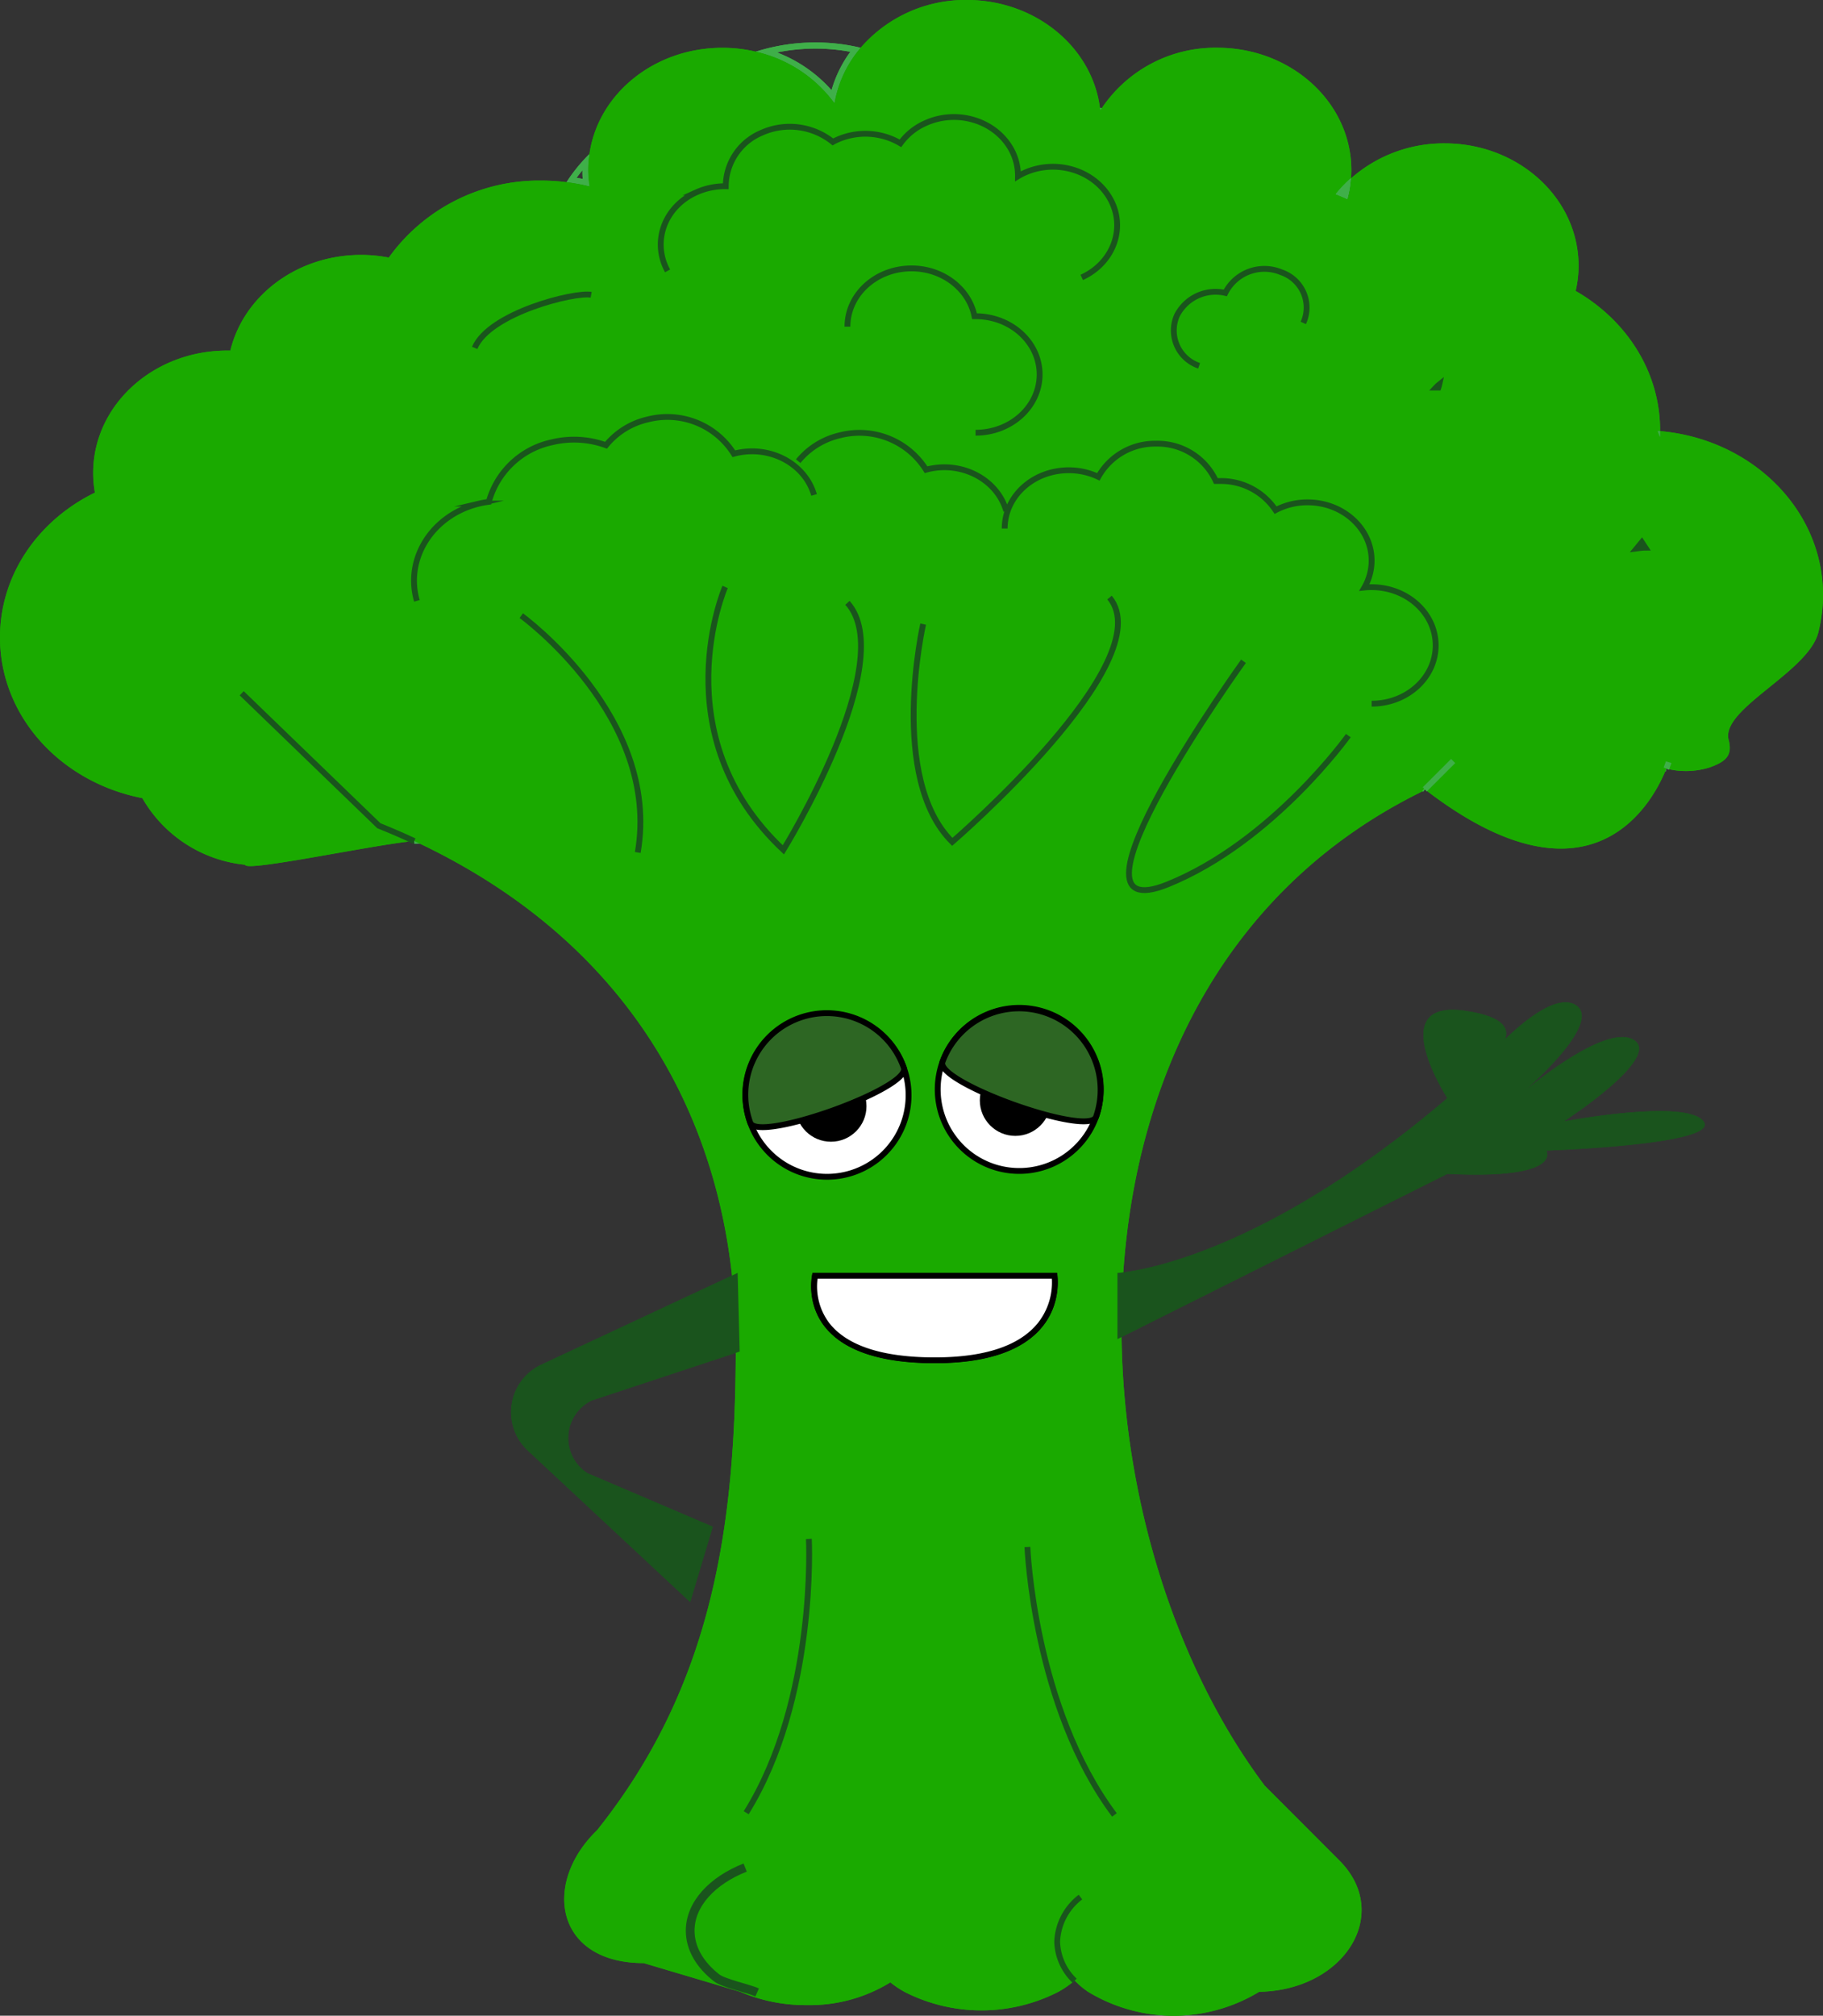 <svg xmlns="http://www.w3.org/2000/svg" viewBox="0 0 313 346"><rect x="0" y="0" width="313" height="346" fill="#333333" stroke="none"/><defs><style>.cls-1{fill:#3faf49;}.cls-10,.cls-2,.cls-4{fill:none;}.cls-2{stroke:#3faf49;}.cls-10,.cls-2,.cls-4,.cls-6,.cls-7,.cls-8{stroke-miterlimit:10;}.cls-3{fill:#1aaa00;}.cls-10,.cls-4{stroke:#1a541d;}.cls-5{fill:#1a541d;}.cls-6,.cls-9{fill:#fff;}.cls-6,.cls-7,.cls-8{stroke:#000;}.cls-8{fill:#2d6623;}.cls-10{stroke-width:1.5px;}</style></defs><title>broccoli</title><g id="Layer_1" data-name="Layer 1"><g id="Broccoli"><path class="cls-1" d="M247.11,66a5.26,5.26,0,0,1-.15.53l-.42,0A5.47,5.47,0,0,1,247.11,66Z"/><path class="cls-1" d="M282.51,94c-.49,0-1,.08-1.46.14.3-.35.58-.7.86-1.06C282.12,93.39,282.31,93.69,282.51,94Z"/><path class="cls-1" d="M101,29.18a17.8,17.8,0,0,1,.21-2.75,28.38,28.38,0,0,0-3.94,4.84,32,32,0,0,1,4,.74A17.62,17.62,0,0,1,101,29.18Zm-2,1.34c.32-.44.65-.87,1-1.29,0,.5,0,1,.06,1.49C99.71,30.64,99.35,30.58,99,30.52Z"/><path class="cls-1" d="M140,7.29a33.71,33.71,0,0,0-10.24,1.58,23,23,0,0,1,13.52,8.87,19.85,19.85,0,0,1,4.49-9.54A33.12,33.12,0,0,0,140,7.29Zm2.77,8.19A23.91,23.91,0,0,0,133.4,9a33.65,33.65,0,0,1,6.6-.66,33.2,33.2,0,0,1,6,.55A21,21,0,0,0,142.77,15.48Z"/><path class="cls-1" d="M189.16,18.57l-.27.43a4.18,4.18,0,0,0-.06-.51Z"/><path class="cls-1" d="M247.11,66a5.26,5.26,0,0,1-.15.53l-.42,0A5.47,5.47,0,0,1,247.11,66Z"/><path class="cls-1" d="M247.11,66a5.26,5.26,0,0,1-.15.53l-.42,0A5.47,5.47,0,0,1,247.11,66Z"/><path class="cls-2" d="M71.12,144.35c1.48-.13,2.38-.11,2.38.16m203-15.5c0-1.43,4.3,1.73,9.6,2.92M246.54,66.51l.42,0a5.26,5.26,0,0,0,.15-.53A5.47,5.47,0,0,0,246.54,66.51Zm35.37,26.57c-.28.36-.56.71-.86,1.06.49-.06,1-.1,1.46-.14C282.31,93.69,282.12,93.39,281.91,93.08Z"/><path class="cls-3" d="M285,74c0,.33,0,.64,0,1-.1-.33-.23-.67-.36-1l.39,0v-.13c0-10.08-5.79-18.93-14.5-23.93a18.85,18.85,0,0,0,.5-4.33c0-11.58-10.3-21-23-21a24.1,24.1,0,0,0-16.06,6,17.94,17.94,0,0,1-.61,3.6c-.65-.31-1.31-.59-2-.86a21,21,0,0,1,2.6-2.74q.06-.7.06-1.41c0-11.58-10.3-21-23-21a23.47,23.47,0,0,0-19.84,10.36l-.27.43a4.18,4.18,0,0,0-.06-.51C187.49,8.08,177.78,0,166,0a23.75,23.75,0,0,0-18.23,8.2,19.85,19.85,0,0,0-4.49,9.54,23,23,0,0,0-13.52-8.87A24.75,24.75,0,0,0,124,8.21c-11.68,0-21.33,7.94-22.79,18.22a17.8,17.8,0,0,0-.21,2.75,17.62,17.62,0,0,0,.22,2.83,32,32,0,0,0-4-.74A33.41,33.41,0,0,0,93,31,31.77,31.77,0,0,0,66.75,44.22,24.68,24.68,0,0,0,62,43.76c-11,0-20.17,7-22.45,16.42H39c-12.7,0-23,9.39-23,21a18.89,18.89,0,0,0,.3,3.38C6.6,89.29,0,98.65,0,109.41,0,123,10.47,134.29,24.44,137A23,23,0,0,0,42.1,148.44c-.06,1.3,21.68-3.38,29-4.09,39.27,18.3,55.23,51.54,55.23,86.62,0,31-4,58.39-23.82,83.2-9.47,9.14-7.13,22.8,8,22.8l16.59,4.93a28.39,28.39,0,0,0,11.4,2.28,26.4,26.4,0,0,0,14.37-3.9,17.17,17.17,0,0,0,2.41,1.62,29,29,0,0,0,26.44,0,16.43,16.43,0,0,0,2.79-1.94,14.81,14.81,0,0,0,2.31,1.94,28.32,28.32,0,0,0,29.37,0c14.69-.27,22.86-13.45,13.77-22.55L217.13,306.5c-34.63-46.2-38.63-138.59,27.23-170.73l.28-.28c29,22.37,39.42,1.62,41.46-3.56a13.62,13.62,0,0,0,7.4-.19c2.86-1,4-2.09,3.29-4.77-1.33-5.31,13.64-11.55,15.4-18.39a26.13,26.13,0,0,0,.81-6.47C313,87.43,300.71,75.35,285,74ZM128.82,192.72a14,14,0,1,1,17.9,8.46A14,14,0,0,1,128.82,192.72ZM160.5,234c-25,0-21-15.5-21-15.5h42S184.5,234,160.5,234Zm27.68-42.28a14,14,0,1,1-8.46-17.9A14,14,0,0,1,188.18,191.72ZM247,66.53l-.42,0a5.47,5.47,0,0,1,.57-.51A5.26,5.26,0,0,1,247,66.53Zm34.09,27.61c.3-.35.58-.7.86-1.06.21.31.4.61.6.92C282,94,281.54,94.08,281.05,94.14Z"/><path class="cls-1" d="M285,74c0,.33,0,.64,0,1-.1-.33-.23-.67-.36-1Z"/><path class="cls-4" d="M282.51,94c-.49,0-1,.08-1.46.14.3-.35.58-.7.86-1.06C282.12,93.39,282.31,93.69,282.51,94Z"/><path class="cls-1" d="M285,74c0,.33,0,.64,0,1-.1-.33-.23-.67-.36-1Z"/><path class="cls-1" d="M247.11,66a5.26,5.26,0,0,1-.15.53l-.42,0A5.47,5.47,0,0,1,247.11,66Z"/><path class="cls-4" d="M247.11,66a5.26,5.26,0,0,1-.15.53l-.42,0A5.47,5.47,0,0,1,247.11,66Z"/><path class="cls-1" d="M231.94,30.59a17.94,17.94,0,0,1-.61,3.6c-.65-.31-1.31-.59-2-.86A21,21,0,0,1,231.94,30.59Z"/><path class="cls-1" d="M231.94,30.59a17.94,17.94,0,0,1-.61,3.6c-.65-.31-1.31-.59-2-.86A21,21,0,0,1,231.94,30.59Z"/><path class="cls-4" d="M41.5,119l23.55,22.74c2.08.84,4.11,1.71,6.07,2.63"/><line class="cls-2" x1="249.5" y1="130.63" x2="244.64" y2="135.49"/><path class="cls-4" d="M71.58,103.14c-2.1-7.3,2.69-14.78,10.7-16.7a15.89,15.89,0,0,1,1.65-.3A14.34,14.34,0,0,1,94.76,75.92a16.13,16.13,0,0,1,9.29.51A12.94,12.94,0,0,1,111.21,72,13.48,13.48,0,0,1,126,77.89l.34-.09c5.88-1.4,11.89,1.8,13.43,7.16"/><path class="cls-4" d="M137.05,79.16a13,13,0,0,1,7.16-4.44A13.49,13.49,0,0,1,159,80.63l.34-.09c5.88-1.41,11.89,1.79,13.43,7.16"/><path class="cls-4" d="M145.5,56.07c0-5.54,4.92-10,11-10,5.4,0,9.88,3.54,10.82,8.21h.18c6.08,0,11,4.48,11,10s-4.92,10-11,10"/><path class="cls-4" d="M205.88,62.79a6.4,6.4,0,0,1-3.78-8.69,7.44,7.44,0,0,1,8.28-3.82l.05-.1A7.51,7.51,0,0,1,220,46.74a6.39,6.39,0,0,1,3.77,8.69"/><path class="cls-4" d="M172.5,90.72c0-5.55,4.92-10,11-10a11.86,11.86,0,0,1,5.08,1.13,11.12,11.12,0,0,1,9.92-5.69,11,11,0,0,1,10.26,6.41c.25,0,.49,0,.74,0a11.23,11.23,0,0,1,9.51,5,11.67,11.67,0,0,1,5.49-1.34c6.08,0,11,4.48,11,10a9.28,9.28,0,0,1-1.24,4.62,10.2,10.2,0,0,1,1.24-.06c6.08,0,11,4.48,11,10s-4.92,10-11,10"/><path class="cls-4" d="M114.62,46.5c-2.73-5-.54-11,4.89-13.46a11.93,11.93,0,0,1,5.1-1.07,10,10,0,0,1,6.07-9.14A11.81,11.81,0,0,1,143,24.36c.21-.12.42-.22.65-.33a11.89,11.89,0,0,1,10.95.57,10.55,10.55,0,0,1,4.25-3.44c5.43-2.49,12-.5,14.76,4.46a9.33,9.33,0,0,1,1.17,4.64,9.21,9.21,0,0,1,1.08-.57c5.43-2.48,12-.49,14.76,4.46s.54,11-4.89,13.47"/><path class="cls-4" d="M89.5,105.68s24,17.38,20,40.65"/><path class="cls-4" d="M124.5,100.75s-11,25.38,10,45.13c0,0,20-32.37,11-42.4"/><path class="cls-4" d="M158.5,107.13s-6,26.44,5,37.38c0,0,36-31,27-41.94"/><path class="cls-4" d="M231.5,126.27s-13,18.24-31,25.53c-20.54,8.32,13-38.29,13-38.29"/><path class="cls-2" d="M244.64,135.49l-.14-.1"/><path class="cls-2" d="M286.5,130.83s-.12.41-.4,1.1"/><path class="cls-4" d="M101.5,50.6c-2.86-.52-17.47,3.12-20,9.12"/><path class="cls-5" d="M126.65,218.5,92.87,234.28A9,9,0,0,0,90.63,249l27.87,26,3.88-12.93-21.49-9.18a7.16,7.16,0,0,1,.71-12.49L127,232Z"/><path class="cls-5" d="M191.86,229.86,248.5,201.5c20,1,17-4,17-4s30-1,27-5-24,0-24,0,17-11,12-14-19,9-19,9,14-12,9-15-16,10-16,10,11-7-3-9-3,15-3,15c-34,29-56.64,30-56.64,30Z"/><g id="EYE"><path class="cls-6" d="M188.18,191.72a14,14,0,1,1-8.46-17.9A14,14,0,0,1,188.18,191.72Z"/><circle class="cls-7" cx="174.33" cy="188.88" r="5.6"/><path class="cls-8" d="M188.18,191.72c-.46,1.27-4.24.83-8.81-.41a74.7,74.7,0,0,1-10.48-3.75c-4.32-1.94-7.53-4-7.07-5.28a14,14,0,0,1,26.36,9.44Z"/></g><g id="EYE-2" data-name="EYE"><path class="cls-6" d="M146.72,201.18a14,14,0,1,1,8.46-17.9A14,14,0,0,1,146.72,201.18Z"/><circle class="cls-7" cx="142.67" cy="189.88" r="5.6"/><path class="cls-8" d="M148.11,188.56a74.7,74.7,0,0,1-10.48,3.75c-4.57,1.24-8.35,1.68-8.81.41a14,14,0,1,1,26.36-9.44C155.64,184.56,152.43,186.62,148.11,188.56Z"/></g><path class="cls-9" d="M160.5,233.5c-9.15,0-15.39-2.06-18.55-6.13a11,11,0,0,1-2-8.37h41.15a11.77,11.77,0,0,1-2.55,8.52C175.22,231.49,169.16,233.5,160.5,233.5Z"/><path d="M180.6,219.5a11.21,11.21,0,0,1-2.49,7.71C174.92,231.05,169,233,160.5,233c-9,0-15.07-2-18.13-5.91a10.45,10.45,0,0,1-2-7.59H180.6m.9-1h-42s-4,15.5,21,15.5c24,0,21-15.5,21-15.5Z"/><path class="cls-4" d="M138.88,264.16s1.4,27.46-10.76,47"/><path class="cls-4" d="M176.4,265.54s1.08,27.47,14.94,46"/><path class="cls-4" d="M184.51,340a9.62,9.62,0,0,1-3-6.72,10.13,10.13,0,0,1,4-7.64"/><path class="cls-10" d="M127.94,320.57c-5.67,2.25-9.44,6.27-9.44,10.84,0,3.07,1.71,5.9,4.56,8.11,1.16.91,5.42,1.81,6.94,2.48"/></g></g><g id="Layer_5" data-name="Layer 5"><g id="Broccoli-2" data-name="Broccoli"><path class="cls-1" d="M247.11,66a5.26,5.26,0,0,1-.15.53l-.42,0A5.47,5.47,0,0,1,247.11,66Z"/><path class="cls-1" d="M282.51,94c-.49,0-1,.08-1.46.14.3-.35.58-.7.86-1.06C282.12,93.39,282.31,93.69,282.51,94Z"/><path class="cls-1" d="M101,29.18a17.8,17.8,0,0,1,.21-2.75,28.38,28.38,0,0,0-3.94,4.84,32,32,0,0,1,4,.74A17.62,17.62,0,0,1,101,29.18Zm-2,1.34c.32-.44.65-.87,1-1.29,0,.5,0,1,.06,1.49C99.71,30.64,99.35,30.58,99,30.52Z"/><path class="cls-1" d="M140,7.29a33.71,33.71,0,0,0-10.24,1.58,23,23,0,0,1,13.52,8.87,19.85,19.85,0,0,1,4.49-9.54A33.12,33.12,0,0,0,140,7.29Zm2.77,8.19A23.91,23.91,0,0,0,133.4,9a33.65,33.65,0,0,1,6.6-.66,33.2,33.2,0,0,1,6,.55A21,21,0,0,0,142.77,15.48Z"/><path class="cls-1" d="M189.16,18.57l-.27.43a4.18,4.18,0,0,0-.06-.51Z"/><path class="cls-1" d="M247.11,66a5.26,5.26,0,0,1-.15.53l-.42,0A5.47,5.47,0,0,1,247.11,66Z"/><path class="cls-1" d="M247.11,66a5.26,5.26,0,0,1-.15.53l-.42,0A5.47,5.47,0,0,1,247.11,66Z"/><path class="cls-2" d="M71.12,144.35c1.48-.13,2.38-.11,2.38.16m203-15.5c0-1.43,4.3,1.73,9.6,2.92M246.54,66.51l.42,0a5.26,5.26,0,0,0,.15-.53A5.47,5.47,0,0,0,246.54,66.51Zm35.37,26.57c-.28.36-.56.71-.86,1.06.49-.06,1-.1,1.46-.14C282.31,93.69,282.12,93.39,281.91,93.08Z"/><path class="cls-3" d="M285,74c0,.33,0,.64,0,1-.1-.33-.23-.67-.36-1l.39,0v-.13c0-10.08-5.79-18.93-14.5-23.93a18.85,18.85,0,0,0,.5-4.33c0-11.58-10.3-21-23-21a24.1,24.1,0,0,0-16.06,6,17.94,17.94,0,0,1-.61,3.6c-.65-.31-1.31-.59-2-.86a21,21,0,0,1,2.6-2.74q.06-.7.06-1.41c0-11.58-10.3-21-23-21a23.47,23.47,0,0,0-19.84,10.36l-.27.43a4.18,4.18,0,0,0-.06-.51C187.49,8.08,177.78,0,166,0a23.75,23.75,0,0,0-18.23,8.2,19.85,19.85,0,0,0-4.49,9.54,23,23,0,0,0-13.52-8.87A24.75,24.75,0,0,0,124,8.21c-11.68,0-21.33,7.94-22.79,18.22a17.8,17.8,0,0,0-.21,2.75,17.62,17.62,0,0,0,.22,2.83,32,32,0,0,0-4-.74A33.41,33.41,0,0,0,93,31,31.77,31.77,0,0,0,66.75,44.22,24.68,24.68,0,0,0,62,43.76c-11,0-20.17,7-22.45,16.42H39c-12.7,0-23,9.39-23,21a18.89,18.89,0,0,0,.3,3.38C6.6,89.29,0,98.65,0,109.41,0,123,10.47,134.29,24.44,137A23,23,0,0,0,42.1,148.44c-.06,1.3,21.68-3.38,29-4.09,39.27,18.3,55.23,51.54,55.23,86.62,0,31-4,58.39-23.82,83.2-9.47,9.14-7.13,22.8,8,22.8l16.59,4.93a28.39,28.39,0,0,0,11.4,2.28,26.4,26.4,0,0,0,14.37-3.9,17.17,17.17,0,0,0,2.41,1.62,29,29,0,0,0,26.44,0,16.43,16.43,0,0,0,2.79-1.94,14.81,14.81,0,0,0,2.31,1.94,28.32,28.32,0,0,0,29.37,0c14.69-.27,22.86-13.45,13.77-22.55L217.13,306.5c-34.63-46.2-38.63-138.59,27.23-170.73l.28-.28c29,22.37,39.42,1.62,41.46-3.56a13.62,13.62,0,0,0,7.4-.19c2.86-1,4-2.09,3.29-4.77-1.33-5.31,13.64-11.55,15.4-18.39a26.13,26.13,0,0,0,.81-6.47C313,87.43,300.71,75.35,285,74ZM128.82,192.72a14,14,0,1,1,17.9,8.46A14,14,0,0,1,128.82,192.72ZM160.5,234c-25,0-21-15.5-21-15.5h42S184.5,234,160.5,234Zm27.68-42.28a14,14,0,1,1-8.46-17.9A14,14,0,0,1,188.18,191.72ZM247,66.53l-.42,0a5.47,5.47,0,0,1,.57-.51A5.26,5.26,0,0,1,247,66.53Zm34.09,27.61c.3-.35.58-.7.86-1.06.21.31.4.61.6.92C282,94,281.54,94.08,281.05,94.14Z"/><path class="cls-1" d="M285,74c0,.33,0,.64,0,1-.1-.33-.23-.67-.36-1Z"/><path class="cls-4" d="M282.51,94c-.49,0-1,.08-1.46.14.3-.35.58-.7.86-1.06C282.12,93.39,282.31,93.69,282.51,94Z"/><path class="cls-1" d="M285,74c0,.33,0,.64,0,1-.1-.33-.23-.67-.36-1Z"/><path class="cls-1" d="M247.11,66a5.26,5.26,0,0,1-.15.53l-.42,0A5.47,5.47,0,0,1,247.11,66Z"/><path class="cls-4" d="M247.11,66a5.26,5.26,0,0,1-.15.53l-.42,0A5.47,5.47,0,0,1,247.11,66Z"/><path class="cls-1" d="M231.94,30.59a17.94,17.94,0,0,1-.61,3.6c-.65-.31-1.31-.59-2-.86A21,21,0,0,1,231.94,30.59Z"/><path class="cls-1" d="M231.94,30.59a17.94,17.94,0,0,1-.61,3.6c-.65-.31-1.31-.59-2-.86A21,21,0,0,1,231.94,30.59Z"/><path class="cls-4" d="M41.5,119l23.55,22.74c2.08.84,4.11,1.71,6.07,2.63"/><line class="cls-2" x1="249.5" y1="130.63" x2="244.64" y2="135.49"/><path class="cls-4" d="M71.58,103.14c-2.1-7.3,2.69-14.78,10.7-16.7a15.89,15.89,0,0,1,1.65-.3A14.34,14.34,0,0,1,94.76,75.92a16.13,16.13,0,0,1,9.29.51A12.94,12.94,0,0,1,111.21,72,13.48,13.48,0,0,1,126,77.89l.34-.09c5.88-1.4,11.89,1.8,13.43,7.16"/><path class="cls-4" d="M137.05,79.16a13,13,0,0,1,7.16-4.44A13.49,13.49,0,0,1,159,80.63l.34-.09c5.88-1.41,11.89,1.79,13.43,7.16"/><path class="cls-4" d="M145.5,56.07c0-5.54,4.92-10,11-10,5.4,0,9.88,3.54,10.82,8.21h.18c6.08,0,11,4.48,11,10s-4.92,10-11,10"/><path class="cls-4" d="M205.88,62.79a6.4,6.4,0,0,1-3.78-8.69,7.44,7.44,0,0,1,8.28-3.82l.05-.1A7.51,7.51,0,0,1,220,46.74a6.39,6.39,0,0,1,3.77,8.69"/><path class="cls-4" d="M172.5,90.72c0-5.55,4.92-10,11-10a11.86,11.86,0,0,1,5.08,1.13,11.12,11.12,0,0,1,9.92-5.69,11,11,0,0,1,10.26,6.41c.25,0,.49,0,.74,0a11.23,11.23,0,0,1,9.51,5,11.67,11.67,0,0,1,5.49-1.34c6.08,0,11,4.48,11,10a9.28,9.28,0,0,1-1.24,4.62,10.2,10.2,0,0,1,1.24-.06c6.08,0,11,4.48,11,10s-4.92,10-11,10"/><path class="cls-4" d="M114.62,46.5c-2.73-5-.54-11,4.89-13.46a11.93,11.93,0,0,1,5.1-1.07,10,10,0,0,1,6.07-9.14A11.81,11.81,0,0,1,143,24.36c.21-.12.42-.22.65-.33a11.89,11.89,0,0,1,10.95.57,10.55,10.55,0,0,1,4.25-3.44c5.43-2.49,12-.5,14.76,4.46a9.33,9.33,0,0,1,1.17,4.64,9.21,9.21,0,0,1,1.08-.57c5.43-2.48,12-.49,14.76,4.46s.54,11-4.89,13.47"/><path class="cls-4" d="M89.5,105.68s24,17.38,20,40.65"/><path class="cls-4" d="M124.5,100.75s-11,25.38,10,45.13c0,0,20-32.37,11-42.4"/><path class="cls-4" d="M158.5,107.13s-6,26.44,5,37.38c0,0,36-31,27-41.94"/><path class="cls-4" d="M231.5,126.27s-13,18.24-31,25.53c-20.54,8.32,13-38.29,13-38.29"/><path class="cls-2" d="M244.64,135.49l-.14-.1"/><path class="cls-2" d="M286.5,130.83s-.12.41-.4,1.1"/><path class="cls-4" d="M101.5,50.6c-2.86-.52-17.47,3.12-20,9.12"/><path class="cls-5" d="M126.65,218.5,92.87,234.28A9,9,0,0,0,90.63,249l27.87,26,3.88-12.93-21.49-9.18a7.16,7.16,0,0,1,.71-12.49L127,232Z"/><path class="cls-5" d="M191.86,229.86,248.5,201.5c20,1,17-4,17-4s30-1,27-5-24,0-24,0,17-11,12-14-19,9-19,9,14-12,9-15-16,10-16,10,11-7-3-9-3,15-3,15c-34,29-56.64,30-56.64,30Z"/><g id="EYE-3" data-name="EYE"><path class="cls-6" d="M188.18,191.72a14,14,0,1,1-8.46-17.9A14,14,0,0,1,188.18,191.72Z"/><circle class="cls-7" cx="174.33" cy="188.88" r="5.6"/><path class="cls-8" d="M188.18,191.72c-.46,1.27-4.24.83-8.81-.41a74.7,74.7,0,0,1-10.48-3.75c-4.32-1.94-7.53-4-7.07-5.28a14,14,0,0,1,26.36,9.44Z"/></g><g id="EYE-4" data-name="EYE"><path class="cls-6" d="M146.72,201.18a14,14,0,1,1,8.46-17.9A14,14,0,0,1,146.72,201.18Z"/><circle class="cls-7" cx="142.67" cy="189.88" r="5.6"/><path class="cls-8" d="M148.11,188.56a74.7,74.7,0,0,1-10.48,3.75c-4.57,1.24-8.35,1.68-8.81.41a14,14,0,1,1,26.36-9.44C155.64,184.56,152.43,186.62,148.11,188.56Z"/></g><path class="cls-9" d="M160.5,233.5c-9.15,0-15.39-2.06-18.55-6.13a11,11,0,0,1-2-8.37h41.15a11.77,11.77,0,0,1-2.55,8.52C175.22,231.49,169.16,233.5,160.5,233.5Z"/><path d="M180.6,219.5a11.21,11.21,0,0,1-2.49,7.71C174.92,231.05,169,233,160.5,233c-9,0-15.07-2-18.13-5.91a10.45,10.45,0,0,1-2-7.59H180.6m.9-1h-42s-4,15.5,21,15.5c24,0,21-15.5,21-15.5Z"/><path class="cls-4" d="M138.88,264.16s1.4,27.46-10.76,47"/><path class="cls-4" d="M176.4,265.54s1.08,27.47,14.94,46"/><path class="cls-4" d="M184.51,340a9.62,9.62,0,0,1-3-6.72,10.13,10.13,0,0,1,4-7.64"/><path class="cls-10" d="M127.94,320.57c-5.67,2.25-9.44,6.27-9.44,10.84,0,3.07,1.71,5.9,4.56,8.11,1.16.91,5.42,1.81,6.94,2.48"/></g></g></svg>
